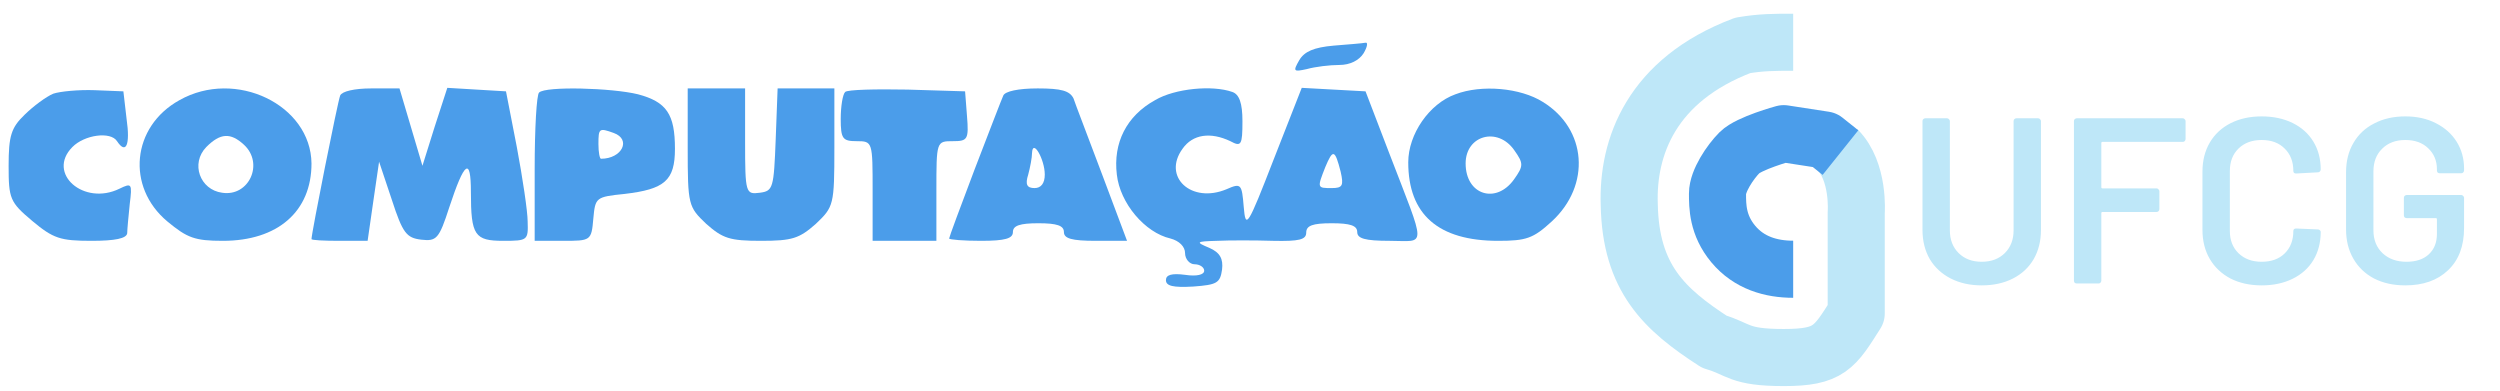 <svg width="147" height="23" viewBox="0 0 147 23" fill="none" xmlns="http://www.w3.org/2000/svg">
<path d="M105.439 2.484C104.326 2.484 103.585 2.484 102.472 2.669C97.096 4.708 95.682 8.655 95.8 12.031C95.883 16.358 97.864 18.196 100.804 20.096C102.277 20.524 102.194 21.023 104.882 21.023C107.571 21.023 107.868 20.44 109.146 18.427V12.495C109.146 12.495 109.332 10.085 108.034 8.787" stroke="#BEE7F8" stroke-width="3.357" stroke-linejoin="round"/>
<path d="M78.418 2.683C77.256 2.786 76.693 3.028 76.393 3.545C76.018 4.2 76.056 4.234 76.843 4.062C77.331 3.924 78.193 3.82 78.755 3.82C79.393 3.82 79.918 3.545 80.18 3.131C80.405 2.752 80.443 2.476 80.293 2.511C80.143 2.545 79.28 2.614 78.418 2.683Z" fill="#4B9DEA"/>
<path d="M3.131 5.509C2.719 5.682 1.969 6.233 1.444 6.75C0.657 7.508 0.507 7.991 0.507 9.749C0.507 11.679 0.582 11.886 1.894 12.989C3.131 14.023 3.544 14.161 5.381 14.161C6.768 14.161 7.443 14.023 7.48 13.713C7.48 13.506 7.555 12.713 7.63 11.989C7.78 10.783 7.743 10.748 7.031 11.093C4.931 12.127 2.719 10.197 4.256 8.646C4.968 7.922 6.506 7.715 6.881 8.301C7.405 9.094 7.668 8.542 7.443 6.991L7.255 5.371L5.568 5.303C4.631 5.268 3.544 5.371 3.131 5.509Z" fill="#4B9DEA"/>
<path d="M10.555 5.888C7.743 7.44 7.405 10.99 9.843 13.023C11.005 13.988 11.455 14.161 13.104 14.161C16.329 14.161 18.316 12.437 18.316 9.611C18.279 6.164 13.854 4.027 10.555 5.888ZM14.342 8.508C15.541 9.611 14.642 11.576 13.067 11.334C11.755 11.162 11.192 9.611 12.13 8.646C12.954 7.819 13.554 7.784 14.342 8.508Z" fill="#4B9DEA"/>
<path d="M20.003 5.613C19.853 5.992 18.316 13.713 18.316 14.057C18.316 14.126 19.066 14.161 19.966 14.161H21.616L21.953 11.817L22.29 9.508L23.04 11.748C23.678 13.713 23.903 13.988 24.765 14.092C25.665 14.195 25.815 14.057 26.415 12.196C27.314 9.473 27.689 9.197 27.689 11.3C27.689 13.851 27.914 14.161 29.602 14.161C31.026 14.161 31.064 14.126 31.026 13.023C31.026 12.437 30.726 10.438 30.389 8.646L29.752 5.371L28.027 5.268L26.302 5.165L25.552 7.474L24.84 9.749L24.165 7.474L23.49 5.199H21.84C20.828 5.199 20.116 5.371 20.003 5.613Z" fill="#4B9DEA"/>
<path d="M31.701 5.44C31.551 5.544 31.439 7.577 31.439 9.921V14.161H33.088C34.738 14.161 34.776 14.161 34.888 12.851C35.001 11.61 35.038 11.576 36.725 11.403C39.087 11.127 39.687 10.611 39.687 8.749C39.687 6.716 39.2 5.992 37.513 5.544C35.975 5.165 32.076 5.061 31.701 5.44ZM36.088 7.819C37.138 8.198 36.575 9.335 35.338 9.335C35.263 9.335 35.188 8.956 35.188 8.474C35.188 7.543 35.226 7.508 36.088 7.819Z" fill="#4B9DEA"/>
<path d="M40.437 8.68C40.437 12.058 40.475 12.162 41.524 13.161C42.499 14.023 42.912 14.161 44.749 14.161C46.586 14.161 46.998 14.023 47.973 13.161C49.023 12.162 49.061 12.058 49.061 8.68V5.199H47.373H45.724L45.611 8.198C45.499 11.059 45.461 11.231 44.674 11.334C43.849 11.438 43.812 11.369 43.812 8.336V5.199H42.124H40.437V8.68Z" fill="#4B9DEA"/>
<path d="M49.698 5.406C49.548 5.544 49.435 6.268 49.435 6.991C49.435 8.163 49.548 8.301 50.373 8.301C51.31 8.301 51.31 8.336 51.31 11.231V14.161H53.185H55.06V11.231C55.06 8.301 55.06 8.301 56.034 8.301C56.897 8.301 56.972 8.198 56.859 6.819L56.747 5.371L53.372 5.268C51.498 5.234 49.848 5.268 49.698 5.406Z" fill="#4B9DEA"/>
<path d="M58.996 5.613C58.884 5.854 58.134 7.819 57.309 9.956C56.484 12.127 55.809 13.954 55.809 14.023C55.809 14.092 56.672 14.161 57.684 14.161C59.109 14.161 59.559 14.023 59.559 13.644C59.559 13.264 59.971 13.127 61.059 13.127C62.146 13.127 62.558 13.264 62.558 13.644C62.558 14.023 63.008 14.161 64.433 14.161H66.27L64.808 10.266C64.02 8.163 63.233 6.13 63.121 5.785C62.896 5.337 62.408 5.199 61.021 5.199C59.859 5.199 59.109 5.371 58.996 5.613ZM61.433 10.266C61.433 10.783 61.209 11.059 60.834 11.059C60.384 11.059 60.271 10.852 60.459 10.266C60.571 9.852 60.684 9.266 60.684 8.991C60.721 8.129 61.433 9.37 61.433 10.266Z" fill="#4B9DEA"/>
<path d="M67.92 5.888C66.233 6.819 65.445 8.405 65.67 10.266C65.858 11.955 67.32 13.678 68.82 14.023C69.344 14.161 69.682 14.505 69.682 14.884C69.682 15.229 69.944 15.539 70.244 15.539C70.544 15.539 70.807 15.712 70.807 15.918C70.807 16.16 70.357 16.263 69.682 16.16C68.895 16.056 68.557 16.16 68.557 16.47C68.557 16.815 68.97 16.918 70.169 16.849C71.557 16.746 71.744 16.642 71.857 15.85C71.932 15.229 71.744 14.85 71.107 14.574C70.282 14.23 70.319 14.195 71.557 14.161C72.269 14.126 73.769 14.126 74.856 14.161C76.393 14.195 76.806 14.092 76.806 13.678C76.806 13.264 77.181 13.127 78.305 13.127C79.393 13.127 79.805 13.264 79.805 13.644C79.805 14.023 80.255 14.161 81.717 14.161C83.892 14.161 83.892 14.747 81.68 8.991L80.293 5.371L78.418 5.268L76.543 5.165L74.894 9.37C73.356 13.333 73.244 13.506 73.131 12.162C73.019 10.817 72.981 10.748 72.119 11.127C70.057 11.989 68.332 10.404 69.532 8.749C70.132 7.888 71.182 7.75 72.344 8.301C72.981 8.646 73.056 8.542 73.056 7.129C73.056 6.061 72.869 5.544 72.457 5.406C71.294 4.992 69.082 5.199 67.92 5.888ZM78.83 10.094C79.018 10.921 78.943 11.059 78.305 11.059C77.443 11.059 77.443 11.059 77.93 9.818C78.38 8.749 78.493 8.784 78.83 10.094Z" fill="#4B9DEA"/>
<path d="M85.579 5.544C84.042 6.095 82.805 7.888 82.805 9.542C82.805 12.61 84.567 14.161 88.091 14.161C89.741 14.161 90.153 14.023 91.241 13.023C93.565 10.886 93.303 7.577 90.716 5.992C89.403 5.165 87.116 4.958 85.579 5.544ZM89.029 8.818C89.591 9.611 89.591 9.749 89.029 10.542C87.979 12.024 86.179 11.472 86.179 9.611C86.179 7.957 88.054 7.44 89.029 8.818Z" fill="#4B9DEA"/>
<path d="M105.439 15.832C104.141 15.832 102.843 15.461 101.916 14.349C100.989 13.236 100.989 12.124 100.989 11.383C100.989 10.641 101.731 9.529 102.287 8.972C102.843 8.416 104.882 7.86 104.882 7.86L107.292 8.231L108.219 8.972" stroke="#4B9DEA" stroke-width="3.357" stroke-linejoin="round"/>
<path d="M116.526 16.78C115.841 16.78 115.235 16.646 114.708 16.378C114.18 16.109 113.769 15.73 113.473 15.24C113.186 14.74 113.042 14.167 113.042 13.519V7.121C113.042 7.075 113.056 7.038 113.084 7.01C113.121 6.973 113.163 6.955 113.209 6.955H114.486C114.532 6.955 114.569 6.973 114.597 7.01C114.634 7.038 114.652 7.075 114.652 7.121V13.547C114.652 14.092 114.823 14.537 115.166 14.879C115.508 15.221 115.961 15.392 116.526 15.392C117.09 15.392 117.543 15.221 117.886 14.879C118.228 14.537 118.399 14.092 118.399 13.547V7.121C118.399 7.075 118.413 7.038 118.441 7.01C118.478 6.973 118.519 6.955 118.566 6.955H119.842C119.889 6.955 119.926 6.973 119.953 7.01C119.99 7.038 120.009 7.075 120.009 7.121V13.519C120.009 14.167 119.866 14.74 119.579 15.24C119.292 15.73 118.885 16.109 118.358 16.378C117.83 16.646 117.22 16.78 116.526 16.78ZM128.512 8.176C128.512 8.222 128.494 8.264 128.457 8.301C128.429 8.329 128.392 8.343 128.346 8.343H123.627C123.581 8.343 123.558 8.366 123.558 8.412V11.007C123.558 11.053 123.581 11.076 123.627 11.076H126.805C126.852 11.076 126.889 11.095 126.916 11.132C126.953 11.16 126.972 11.197 126.972 11.243V12.298C126.972 12.344 126.953 12.386 126.916 12.423C126.889 12.45 126.852 12.464 126.805 12.464H123.627C123.581 12.464 123.558 12.487 123.558 12.534V16.503C123.558 16.549 123.54 16.59 123.503 16.628C123.475 16.655 123.438 16.669 123.392 16.669H122.115C122.069 16.669 122.027 16.655 121.99 16.628C121.962 16.59 121.948 16.549 121.948 16.503V7.121C121.948 7.075 121.962 7.038 121.99 7.01C122.027 6.973 122.069 6.955 122.115 6.955H128.346C128.392 6.955 128.429 6.973 128.457 7.01C128.494 7.038 128.512 7.075 128.512 7.121V8.176ZM132.988 16.78C132.294 16.78 131.684 16.646 131.156 16.378C130.629 16.1 130.222 15.716 129.935 15.226C129.648 14.736 129.505 14.167 129.505 13.519V10.091C129.505 9.444 129.648 8.875 129.935 8.384C130.222 7.894 130.629 7.515 131.156 7.246C131.684 6.978 132.294 6.844 132.988 6.844C133.673 6.844 134.279 6.973 134.806 7.232C135.334 7.491 135.741 7.857 136.027 8.329C136.314 8.801 136.458 9.346 136.458 9.966C136.458 10.012 136.439 10.054 136.402 10.091C136.374 10.119 136.337 10.133 136.291 10.133L135.014 10.202C134.903 10.202 134.848 10.151 134.848 10.05C134.848 9.504 134.677 9.064 134.334 8.731C134.001 8.398 133.553 8.232 132.988 8.232C132.424 8.232 131.971 8.398 131.628 8.731C131.286 9.064 131.115 9.504 131.115 10.05V13.588C131.115 14.125 131.286 14.56 131.628 14.893C131.971 15.226 132.424 15.392 132.988 15.392C133.553 15.392 134.001 15.23 134.334 14.907C134.677 14.574 134.848 14.134 134.848 13.588C134.848 13.487 134.903 13.436 135.014 13.436L136.291 13.491C136.337 13.491 136.374 13.505 136.402 13.533C136.439 13.561 136.458 13.593 136.458 13.63C136.458 14.259 136.314 14.814 136.027 15.295C135.741 15.767 135.334 16.133 134.806 16.392C134.279 16.651 133.673 16.78 132.988 16.78ZM141.431 16.78C140.737 16.78 140.127 16.646 139.599 16.378C139.072 16.1 138.665 15.712 138.378 15.212C138.091 14.712 137.948 14.139 137.948 13.491V10.133C137.948 9.476 138.091 8.902 138.378 8.412C138.665 7.912 139.072 7.528 139.599 7.26C140.127 6.983 140.737 6.844 141.431 6.844C142.116 6.844 142.717 6.978 143.235 7.246C143.763 7.515 144.17 7.88 144.457 8.343C144.743 8.805 144.887 9.328 144.887 9.911V10.022C144.887 10.068 144.868 10.11 144.831 10.147C144.804 10.174 144.767 10.188 144.72 10.188H143.457C143.411 10.188 143.37 10.174 143.333 10.147C143.305 10.11 143.291 10.068 143.291 10.022V9.952C143.291 9.453 143.12 9.041 142.777 8.717C142.444 8.393 141.996 8.232 141.431 8.232C140.867 8.232 140.414 8.403 140.071 8.745C139.729 9.078 139.558 9.522 139.558 10.077V13.547C139.558 14.102 139.738 14.55 140.099 14.893C140.46 15.226 140.927 15.392 141.501 15.392C142.056 15.392 142.491 15.249 142.805 14.962C143.129 14.666 143.291 14.264 143.291 13.755V12.894C143.291 12.848 143.268 12.825 143.221 12.825H141.515C141.468 12.825 141.427 12.811 141.39 12.783C141.362 12.746 141.348 12.705 141.348 12.659V11.632C141.348 11.585 141.362 11.548 141.39 11.521C141.427 11.484 141.468 11.465 141.515 11.465H144.72C144.767 11.465 144.804 11.484 144.831 11.521C144.868 11.548 144.887 11.585 144.887 11.632V13.408C144.887 14.472 144.572 15.3 143.943 15.892C143.323 16.484 142.486 16.78 141.431 16.78Z" fill="#BEE7F8"/>
</svg>
